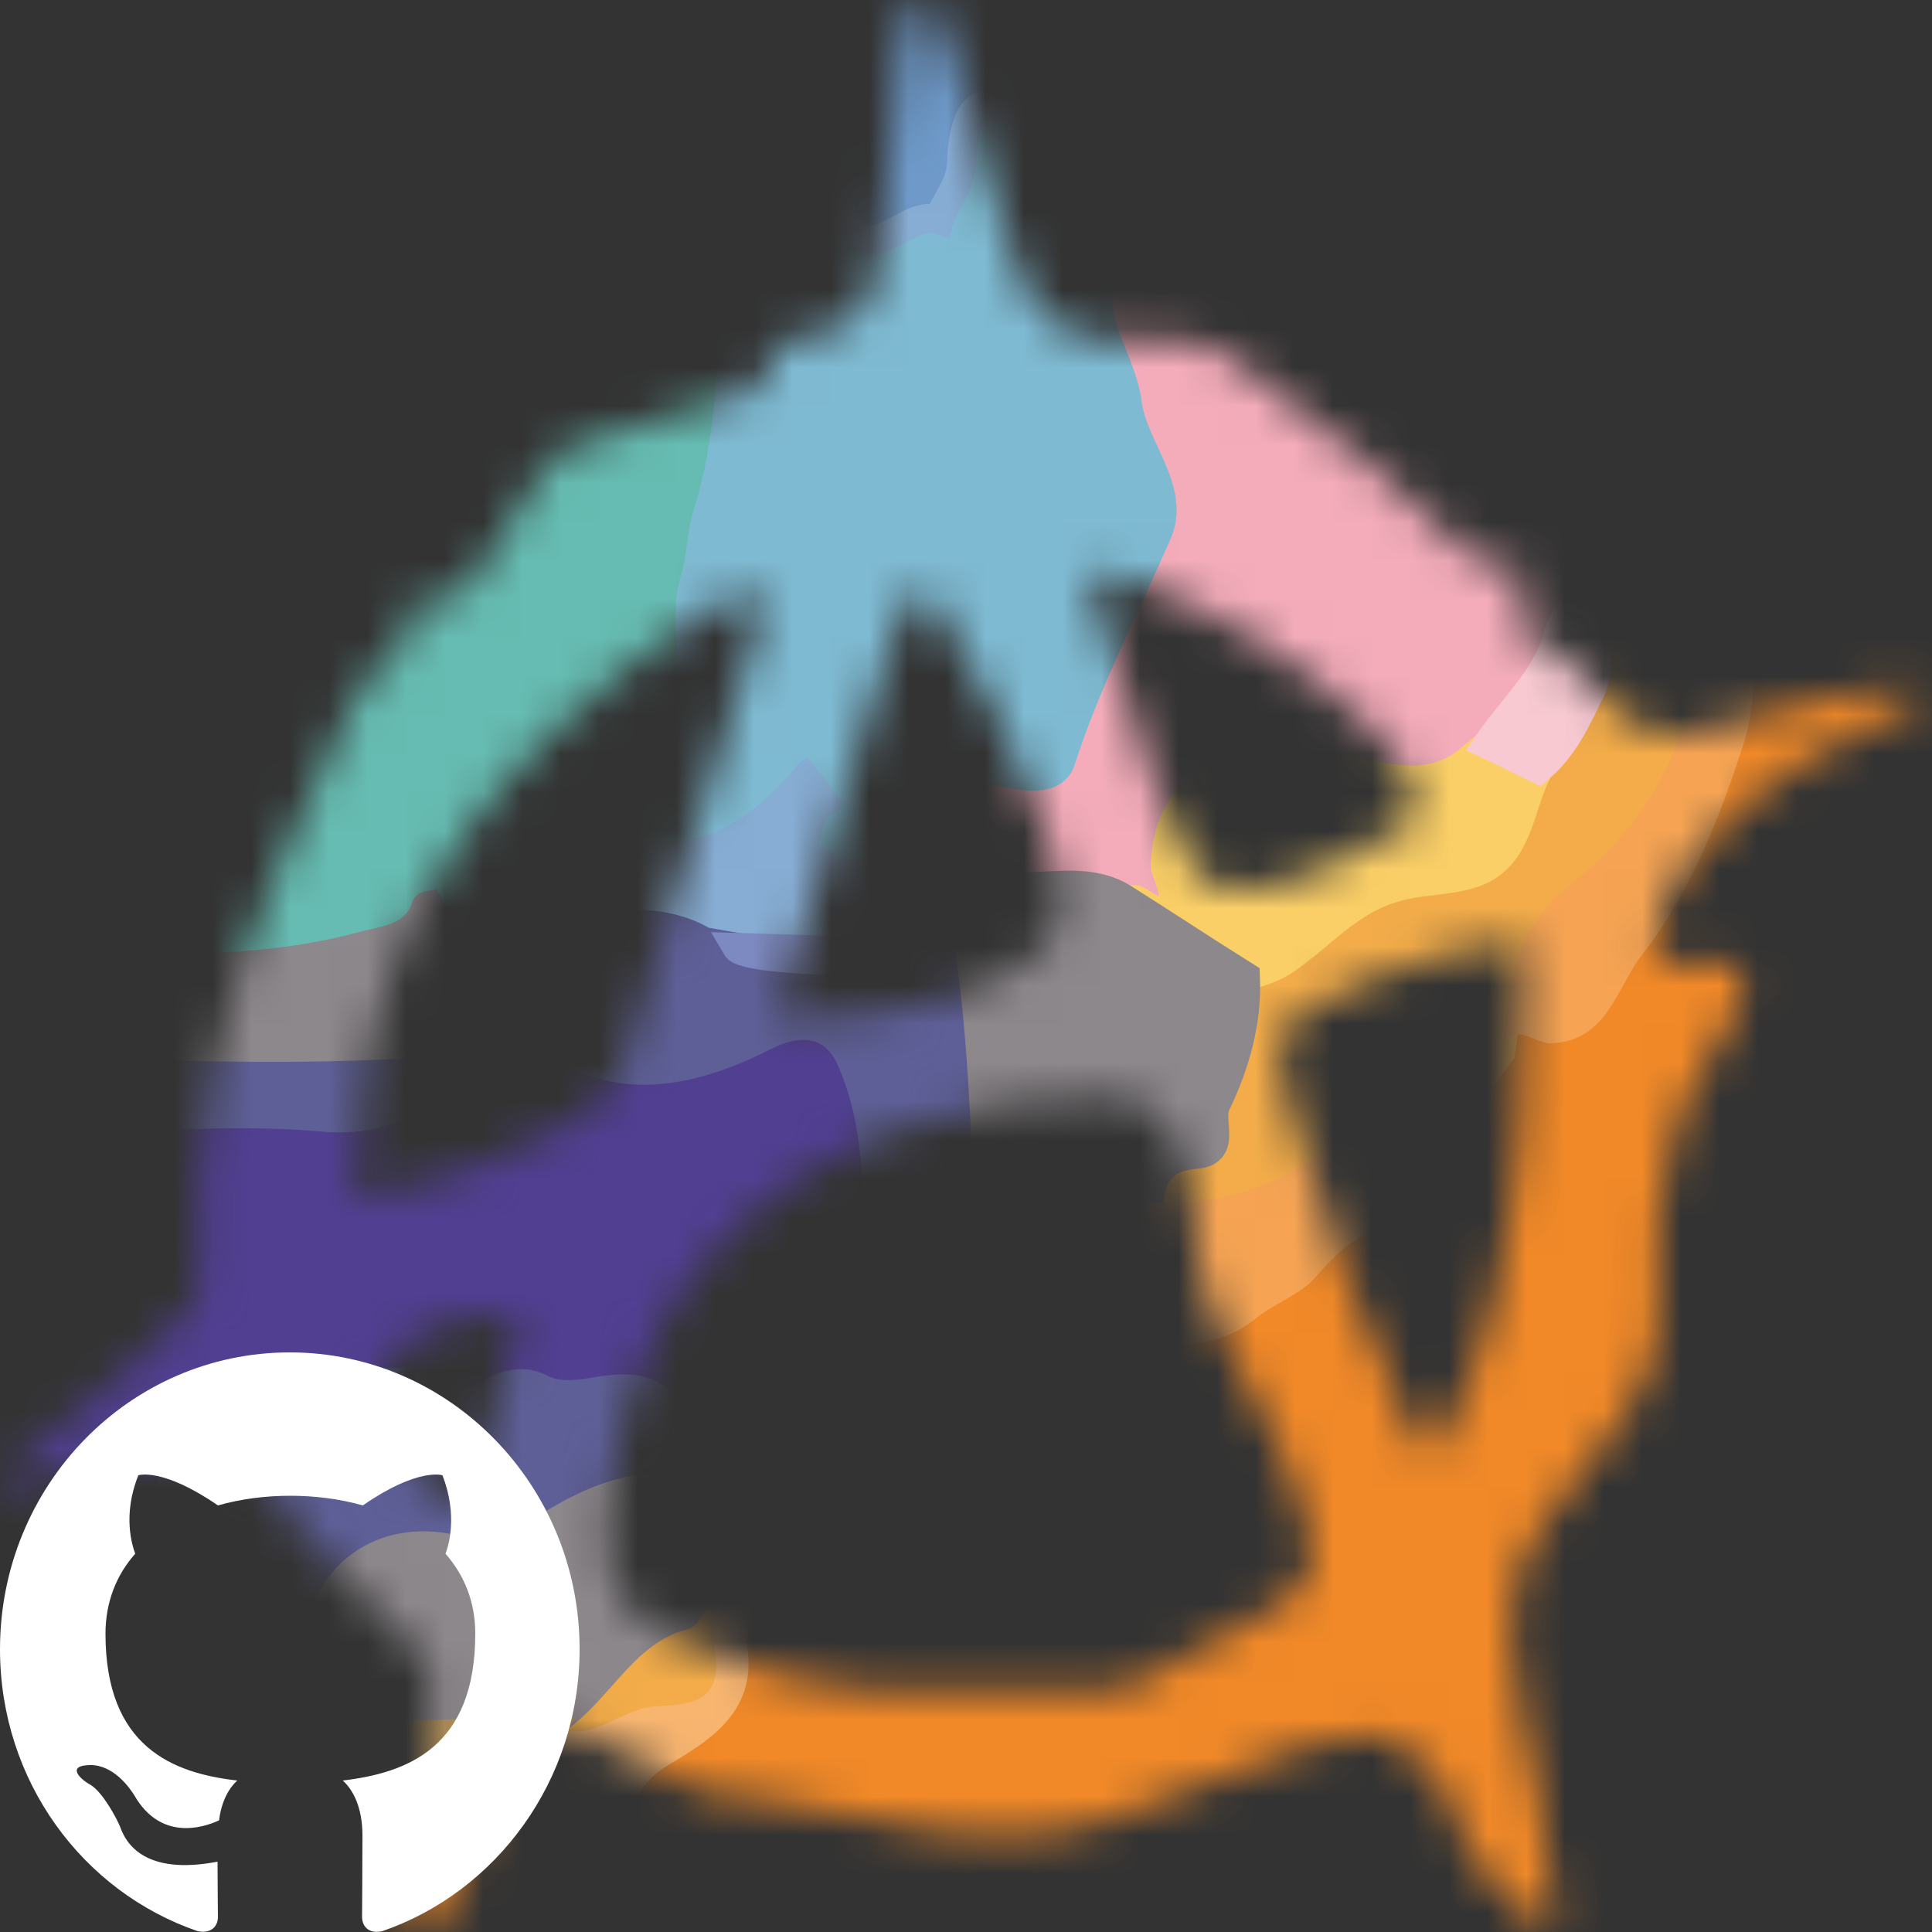 <svg width="50" height="50" viewBox="0 0 50 50" fill="none" xmlns="http://www.w3.org/2000/svg" xmlns:xlink="http://www.w3.org/1999/xlink">
	<rect x="0" y="0" width="50" height="50" fill="#333333" stroke="none"/>
	<desc>
			Created with Pixso.
	</desc>
	<defs/>
	<mask id="mask313_22" mask-type="alpha" maskUnits="userSpaceOnUse" x="0" y="0" width="50" height="50">
		<path id="path" d="M49.98 17.92C50 17.94 50 17.98 49.97 17.99C49.76 18.1 49.55 18.22 49.33 18.32C47.64 19.1 46.03 20 44.66 21.3C44.2 21.75 43.77 22.25 43.38 22.77C43 23.26 42.88 23.86 42.88 24.48C42.88 24.57 42.9 24.67 42.91 24.77C42.93 24.88 43.01 24.96 43.12 24.96L44.94 24.96C45.05 24.96 45.15 25.06 45.14 25.18C45.1 25.93 44.84 26.59 44.4 27.13C43.8 27.87 43.55 28.75 43.27 29.64C42.86 30.93 42.83 32.25 42.93 33.57C43.03 34.94 42.54 36.04 41.75 37.06C41.13 37.86 40.53 38.68 39.91 39.49C39.28 40.31 39.05 41.25 39.11 42.29C39.2 43.64 39.5 44.93 39.79 46.24C40.02 47.31 40.09 48.41 40.23 49.5C40.24 49.53 40.24 49.56 40.24 49.6C40.23 49.75 40.07 49.84 39.94 49.79C39.73 49.7 39.55 49.63 39.39 49.51C38.6 48.93 38.12 48.1 37.72 47.21C37.53 46.77 37.35 46.34 37.16 45.91C37.14 45.86 37.1 45.82 37.05 45.8C36.52 45.58 36.36 45.44 36.21 45.07C36.17 44.99 36.1 44.93 36.02 44.93C35.19 44.92 34.36 45.01 33.57 45.29C32.14 45.81 30.72 46.31 29.31 46.88C27.75 47.51 26.13 47.64 24.5 47.43C22.94 47.24 21.4 46.89 19.85 46.61C19.33 46.52 18.8 46.47 18.28 46.39C18.15 46.37 18.02 46.31 17.9 46.25C16.96 45.78 16.04 45.28 15.09 44.82C14.06 44.33 13.27 44.68 12.89 45.77C12.73 46.23 12.64 46.7 12.48 47.15C12.25 47.84 12.01 48.53 11.74 49.2C11.56 49.67 11.22 49.91 10.71 49.99C10.59 50.01 10.48 49.9 10.49 49.77C10.53 49.34 10.55 48.92 10.62 48.51C10.76 47.64 11.01 46.78 11.1 45.9C11.18 45.02 11.14 44.12 11.13 43.24C11.13 43.11 11.02 42.96 10.92 42.86C10.22 42.12 9.53 41.39 8.81 40.67C8.06 39.91 7.33 39.13 6.82 38.17C6.37 37.3 5.65 37.18 4.86 37.34C3.58 37.6 2.32 37.93 1.05 38.24C0.73 38.32 0.42 38.4 0.1 38.49C0.06 38.5 0.02 38.48 0.01 38.44C-0.01 38.41 -0.01 38.36 0.02 38.33C0.17 38.17 0.31 38.01 0.48 37.86C1.44 37.03 2.42 36.23 3.37 35.39C3.94 34.89 4.46 34.33 4.99 33.78C5.09 33.67 5.16 33.46 5.15 33.3C4.89 29.36 5.77 25.66 7.34 22.11C8.01 20.62 8.7 19.14 9.39 17.61C9.43 17.53 9.5 17.49 9.59 17.48C10.16 17.43 10.25 16.81 10.48 16.36C10.63 16.07 10.75 15.75 10.87 15.42C10.92 15.28 11.09 15.24 11.2 15.35C11.27 15.42 11.35 15.49 11.43 15.57C11.51 15.65 11.63 15.65 11.72 15.57C11.91 15.39 12.11 15.21 12.26 15C12.85 14.12 13.43 13.24 13.97 12.32C14.21 11.9 14.49 11.64 14.96 11.5C16.54 11.04 18.11 10.53 19.67 10.04C19.72 10.02 19.77 9.99 19.79 9.95C19.79 9.94 19.79 9.93 19.79 9.93C19.91 8.96 19.99 8.88 20.93 8.72C21.94 8.54 22.57 7.99 22.74 6.93C22.91 5.88 22.96 4.8 23.06 3.74C23.14 2.84 23.2 1.94 23.3 1.04C23.36 0.51 23.5 0.24 23.83 0.03C23.93 -0.04 24.05 0.01 24.11 0.11C24.28 0.47 24.48 0.82 24.59 1.19C24.92 2.25 25.18 3.33 25.5 4.39C25.78 5.31 26.07 6.22 26.4 7.11C26.84 8.3 27.75 8.81 28.95 8.83C29.41 8.84 29.87 8.85 30.34 8.83C30.9 8.81 31.43 8.94 31.88 9.27C33.1 10.18 34.34 11.08 35.51 12.06C36.4 12.79 37.2 13.62 38.08 14.45C38.13 14.49 38.21 14.51 38.28 14.5C38.7 14.43 39.08 14.65 39.46 14.92C39.54 14.98 39.57 15.09 39.53 15.19C39.41 15.44 39.29 15.69 39.17 15.95C39.12 16.06 39.17 16.2 39.28 16.25C40.15 16.66 40.77 17.38 41.46 18.01C41.7 18.23 41.96 18.44 42.22 18.64C42.71 19.03 43.25 19.11 43.84 18.96C44.98 18.66 46.13 18.35 47.28 18.09C48.17 17.89 49.02 17.78 49.96 17.92C49.97 17.92 49.97 17.92 49.98 17.92ZM25.79 43.76C26.73 43.76 27.66 43.77 28.6 43.76C28.85 43.75 29.13 43.71 29.34 43.6C30.52 42.98 31.7 42.38 32.84 41.69C34.01 40.99 34.11 40.64 33.76 39.26C33.45 38.02 32.87 36.9 32.26 35.8C31.53 34.5 30.97 33.17 30.93 31.64C30.91 30.83 30.69 30.06 30.32 29.33C29.99 28.69 29.49 28.39 28.81 28.38C26.92 28.36 25.07 28.59 23.27 29.22C18.63 30.86 15.79 34.83 15.72 39.79C15.7 40.99 16.2 41.8 17.2 42.27C17.91 42.6 18.64 42.88 19.37 43.11C21.46 43.78 23.62 43.84 25.79 43.76ZM9.21 30.99C9.4 30.97 9.53 30.97 9.66 30.95C11.31 30.67 12.85 30.04 14.33 29.28C14.8 29.03 15.24 28.72 15.67 28.4C15.83 28.28 15.97 28.06 16.03 27.86C17.28 23.84 18.51 19.82 19.74 15.79C19.76 15.75 19.77 15.71 19.78 15.66C19.8 15.55 19.73 15.43 19.62 15.42C19.17 15.37 18.78 15.52 18.41 15.75C16.96 16.64 15.62 17.67 14.4 18.86C12.61 20.6 11.1 22.55 10.2 24.96C9.49 26.88 9.23 28.88 9.21 30.99ZM39.42 24.39C39.29 24.39 39.17 24.37 39.06 24.4C38.47 24.5 37.88 24.59 37.3 24.74C36.06 25.07 34.87 25.53 33.75 26.19C33.13 26.57 33.02 26.81 33.14 27.54C33.19 27.8 33.23 28.07 33.31 28.32C33.81 29.9 34.28 31.49 34.84 33.04C35.34 34.39 35.95 35.7 36.53 37.01C36.61 37.18 36.73 37.32 36.86 37.48C36.96 37.59 37.14 37.58 37.21 37.44C37.85 36.24 38.32 35.08 38.62 33.84C39.36 30.8 39.48 27.69 39.45 24.58C39.45 24.52 39.44 24.47 39.42 24.39ZM20.12 26.33C20.2 26.34 20.27 26.36 20.33 26.36C21.65 26.36 22.96 26.26 24.24 25.92C25.12 25.68 25.94 25.34 26.7 24.81C27.28 24.4 27.55 23.83 27.45 23.11C27.38 22.64 27.3 22.16 27.15 21.71C26.43 19.51 25.28 17.53 24.17 15.53C23.99 15.23 23.7 15.24 23.52 15.53C23.42 15.69 23.35 15.86 23.29 16.03C23.01 16.84 22.74 17.64 22.48 18.46C21.71 21 20.94 23.53 20.18 26.07C20.15 26.15 20.14 26.23 20.12 26.33ZM28.3 14.8L28.2 14.9C28.19 14.92 28.18 14.94 28.19 14.96C28.75 16.77 29.29 18.58 29.9 20.38C30.12 21.05 30.47 21.68 30.8 22.31C31.1 22.88 31.59 23.09 32.24 23.03C33.84 22.88 35.15 22.01 36.5 21.31C36.56 21.28 36.61 21.22 36.61 21.15C36.66 20.55 36.5 20.06 36.17 19.63C35.94 19.33 35.71 19.02 35.44 18.77C33.65 17.12 31.62 15.87 29.36 15.02C29.02 14.9 28.65 14.87 28.3 14.8ZM12.12 38.72C12.17 38.7 12.21 38.65 12.22 38.59C12.58 37.3 12.94 36.02 13.28 34.73C13.32 34.56 13.34 34.39 13.35 34.2C13.36 34.07 13.26 33.95 13.13 33.96C12.06 34.05 11.1 34.26 10.29 34.98C9.98 35.25 9.72 35.61 9.8 36.04C9.98 37.1 10.42 38.02 11.33 38.63C11.57 38.79 11.83 38.85 12.12 38.72Z" fill="#FFFFFF" fill-opacity="1" fill-rule="nonzero"/>
	</mask>
	<g mask="url(#mask313_22)">
		<path id="path" d="M18.68 40.74C18.63 41.39 18.46 42.07 18.56 42.69C18.81 44.26 17.68 44.14 16.84 44.22C15.93 44.32 15.16 45.27 14.15 44.73C14.2 44.66 14.23 44.61 14.28 44.54C15.47 43.7 16.11 42.15 17.68 41.74C17.99 41.67 17.97 40.72 18.68 40.74Z" fill="#F3AC49" fill-opacity="1" fill-rule="nonzero"/>
		<path id="path" d="M-0.49 25.39C-0.49 16.57 -0.49 7.75 -0.5 -1.06C-0.5 -1.32 -0.45 -1.37 -0.21 -1.37C16.79 -1.36 33.78 -1.36 50.78 -1.37C51.02 -1.37 51.07 -1.32 51.07 -1.06C51.06 16.59 51.06 34.26 51.07 51.91C51.07 52.17 51.02 52.22 50.78 52.22C33.78 52.21 16.79 52.21 -0.21 52.22C-0.45 52.22 -0.5 52.17 -0.5 51.91C-0.49 43.07 -0.49 34.23 -0.49 25.39ZM-0.03 27.82C-0.03 35.49 -0.03 43.16 -0.03 50.83C0.11 51.12 -0.41 51.74 0.28 51.74C15.37 51.76 30.47 51.76 45.57 51.75C45.7 51.75 45.95 51.56 45.94 51.52C45.67 50.3 46.4 50.38 47.17 50.42C48.01 50.46 48.85 50.41 49.7 50.43C50 50.44 50.07 50.35 50.07 50.03C50.06 46.49 50.06 42.95 50.06 39.4C50.06 26.11 50.06 12.81 50.05 -0.48C49.99 -0.53 49.94 -0.62 49.88 -0.62C48.33 -0.62 46.79 -0.62 45.24 -0.6C45.17 -0.6 45.01 -0.34 45.01 -0.22C45 4.3 45.01 8.8 45.07 13.31C45.09 14.38 44.52 14.81 43.7 15.07C43.43 15.14 43.18 15.18 42.91 15.25C41.87 15.25 40.79 14.92 40.35 16.53C40.07 17.54 39.16 18.37 38.53 19.27C38.24 19.5 37.97 19.78 37.65 19.94C36.15 20.69 34.74 19.52 33.15 19.75C31.39 20.01 30.24 20.51 30.18 22.43C30.18 22.52 31.08 24.37 29.42 23.31C29.35 23.26 29.25 23.31 29.15 23.31C27.95 22.48 26.51 23.33 25.28 22.7C25.23 22.6 25.18 22.51 25.12 22.41C25.13 21.91 25.17 21.41 25.13 20.91C25.06 20.22 25.16 19.82 25.99 19.97C26.49 20.06 27.29 20.23 27.48 19.66C28.13 17.6 29.12 15.72 29.97 13.77C30.46 12.64 29.33 11.56 29.19 10.4C29.05 9.3 28.17 8.35 28.51 7.17C28.99 5.54 30.12 4.31 31.03 2.95C31.13 2.85 31.22 2.75 31.32 2.65C32.11 1.44 33.02 0.39 34.43 -0.05C34.65 -0.17 35.12 0.05 35.05 -0.42C34.99 -0.82 34.58 -0.61 34.35 -0.61C23.32 -0.61 12.28 -0.58 1.24 -0.65C-0.05 -0.66 -0.25 -0.2 -0.04 0.89C-0.04 9.56 -0.04 18.25 -0.04 26.92C-0.03 27.22 -0.03 27.52 -0.03 27.82ZM38.16 5.91C38.14 5.91 38.13 5.91 38.11 5.91C38.11 3.94 38.11 1.98 38.11 0.01C38.11 -0.21 38.2 -0.49 37.8 -0.48C37.41 -0.47 37.52 -0.18 37.52 0.02C37.49 3.86 37.47 7.7 37.44 11.54C37.44 11.97 37.62 12.24 37.99 12.39C38.02 12.41 38.15 12.28 38.15 12.23C38.16 10.12 38.16 8.02 38.16 5.91Z" fill="#F4ACBA" fill-opacity="1" fill-rule="nonzero"/>
		<path id="path" d="M50.04 -0.46C50.04 12.83 50.04 26.12 50.05 39.41C50.05 42.96 50.05 46.5 50.06 50.05C50.06 50.36 49.99 50.45 49.68 50.45C48.84 50.42 48 50.47 47.16 50.43C46.38 50.39 45.65 50.31 45.92 51.53C45.94 51.58 45.68 51.76 45.56 51.76C30.46 51.77 15.36 51.77 0.26 51.76C-0.43 51.76 0.09 51.13 -0.05 50.84C0.03 50.76 0.11 50.68 0.18 50.6C0.97 49.69 1.75 48.78 2.53 47.88C5.32 47.83 8.11 47.82 10.9 47.68C11.23 47.67 11.3 48.75 11.69 47.84C11.83 47.53 12.08 47.27 12.28 46.99C12.23 47.2 12.09 47.47 12.16 47.61C12.38 48.02 12.54 47.56 12.65 47.47C13.35 46.89 13.95 47.55 14.53 47.7C14.91 47.8 15.17 48.48 15.45 48.92C15.71 49.3 15.92 49.71 16.15 50.11C16.17 49.78 16.2 49.45 16.2 49.13C16.21 48.83 16.17 48.53 16.21 48.23C16.33 47.29 16.13 46.4 17.29 45.69C18.22 45.12 19.61 44.38 19.36 42.65C19.25 41.91 19.36 41.15 19.37 40.39C20.09 39.85 20.82 39.31 21.54 38.77C22.56 37.86 23.73 37.28 25 36.88C25.03 36.88 25.07 36.88 25.11 36.88C25.16 36.85 25.23 36.82 25.29 36.8C26.71 36.95 26.55 35.73 26.8 34.88C28.64 34.16 30.72 35.56 32.49 34.14C32.98 33.74 33.63 33.53 34.03 33.07C34.69 32.31 35.38 31.73 36.4 31.55C36.96 31.46 37.87 31.84 38.03 31.09C38.19 30.31 37.9 29.44 37.81 28.6C38.15 28.15 38.49 27.71 38.84 27.26C39.12 26.33 39.71 27.04 40.14 27.03C41.59 26.96 41.82 25.58 42.49 24.71C43.74 23.11 44.49 21.2 45.1 19.29C45.68 17.48 45.14 15.57 45.14 13.7C45.14 9.12 45.14 4.54 45.14 -0.05C45.14 -0.17 45.2 -0.3 45.23 -0.42C45.32 -0.37 45.4 -0.34 45.48 -0.29C45.43 -0.27 45.36 -0.25 45.3 -0.23C45.32 -0.2 45.34 -0.18 45.36 -0.15C45.4 -0.2 45.45 -0.24 45.48 -0.29C47.02 -0.37 48.52 -0.42 50.04 -0.46Z" fill="#F18928" fill-opacity="1" fill-rule="nonzero"/>
		<path id="path" d="M45.48 -0.29C45.45 -0.24 45.4 -0.2 45.36 -0.15C45.34 -0.18 45.32 -0.2 45.3 -0.23C45.36 -0.25 45.43 -0.27 45.48 -0.29C47.02 -0.37 48.52 -0.42 50.04 -0.46C50.04 12.83 50.04 26.12 50.05 39.41C50.05 42.96 50.05 46.5 50.06 50.05C50.06 50.36 49.99 50.45 49.68 50.45C48.84 50.42 48 50.47 47.16 50.43C46.38 50.39 45.65 50.31 45.92 51.53C45.94 51.58 45.68 51.76 45.56 51.76C30.46 51.77 15.36 51.77 0.26 51.76C-0.43 51.76 0.09 51.13 -0.05 50.84C0.03 50.76 0.11 50.68 0.18 50.6C0.97 49.69 1.75 48.78 2.53 47.88C5.32 47.83 8.11 47.82 10.9 47.68C11.23 47.67 11.3 48.75 11.69 47.84C11.83 47.53 12.08 47.27 12.28 46.99C12.23 47.2 12.09 47.47 12.16 47.61C12.38 48.02 12.54 47.56 12.65 47.47C13.35 46.89 13.95 47.55 14.53 47.7C14.91 47.8 15.17 48.48 15.45 48.92C15.71 49.3 15.92 49.71 16.15 50.11C16.17 49.78 16.2 49.45 16.2 49.13C16.21 48.83 16.17 48.53 16.21 48.23C16.33 47.29 16.13 46.4 17.29 45.69C18.22 45.12 19.61 44.38 19.36 42.65C19.25 41.91 19.36 41.15 19.37 40.39C20.09 39.85 20.82 39.31 21.54 38.77C22.56 37.86 23.73 37.28 25 36.88C25.03 36.88 25.07 36.88 25.11 36.88C25.16 36.85 25.23 36.82 25.29 36.8C26.71 36.95 26.55 35.73 26.8 34.88C28.64 34.16 30.72 35.56 32.49 34.14C32.98 33.74 33.63 33.53 34.03 33.07C34.69 32.31 35.38 31.73 36.4 31.55C36.96 31.46 37.87 31.84 38.03 31.09C38.19 30.31 37.9 29.44 37.81 28.6C38.15 28.15 38.49 27.71 38.84 27.26C39.12 26.33 39.71 27.04 40.14 27.03C41.59 26.96 41.82 25.58 42.49 24.71C43.74 23.11 44.49 21.2 45.1 19.29C45.68 17.48 45.14 15.57 45.14 13.7C45.14 9.12 45.14 4.54 45.14 -0.05C45.14 -0.17 45.2 -0.3 45.23 -0.42C45.32 -0.37 45.4 -0.34 45.48 -0.29Z" stroke="#F18928" stroke-opacity="1" stroke-width="0.755"/>
		<path id="path" d="M-0.05 26.92C-0.05 18.25 -0.05 9.56 -0.05 0.89C-0.02 0.89 0.03 0.88 0.06 0.88C4.44 0.88 8.82 0.93 13.2 0.85C14.4 0.83 15.22 1.17 16.02 2.08C16.79 2.93 17.75 3.59 18.63 4.33C19.41 5.04 19.05 6.09 19.03 6.85C18.97 9.03 18.97 11.24 18.29 13.37C18.13 13.9 18.15 14.5 17.98 15.04C17.62 16.16 18.26 17.41 17.44 18.5C16.77 19.38 16.3 20.42 15.75 21.38C15.26 22.2 14.55 22.89 14.45 23.92C14.4 23.94 14.35 23.94 14.3 23.96C13.24 23.74 11.96 24.95 11.09 23.43C11.09 23.43 11.03 23.45 11.03 23.46C10.77 24.31 9.92 24.34 9.36 24.49C6.91 25.15 4.38 25.13 1.88 24.94C0.26 24.82 -0.25 25.34 0.05 26.91C0.02 26.92 -0.02 26.92 -0.05 26.92Z" fill="#66BCB2" fill-opacity="1" fill-rule="nonzero"/>
		<path id="path" d="M-0.05 0.89C-0.02 0.89 0.03 0.88 0.06 0.88C4.44 0.88 8.82 0.93 13.2 0.85C14.4 0.83 15.22 1.17 16.02 2.08C16.79 2.93 17.75 3.59 18.63 4.33C19.41 5.04 19.05 6.09 19.03 6.85C18.97 9.03 18.97 11.24 18.29 13.37C18.13 13.9 18.15 14.5 17.98 15.04C17.62 16.16 18.26 17.41 17.44 18.5C16.77 19.38 16.3 20.42 15.75 21.38C15.26 22.2 14.55 22.89 14.45 23.92C14.4 23.94 14.35 23.94 14.3 23.96C13.24 23.74 11.96 24.95 11.09 23.43C11.09 23.43 11.03 23.45 11.03 23.46C10.77 24.31 9.92 24.34 9.36 24.49C6.91 25.15 4.38 25.13 1.88 24.94C0.26 24.82 -0.25 25.34 0.05 26.91C0.02 26.92 -0.02 26.92 -0.05 26.92C-0.05 18.25 -0.05 9.56 -0.05 0.89Z" stroke="#66BCB2" stroke-opacity="1" stroke-width="0.755"/>
		<path id="path" d="M15.76 21.38C16.31 20.41 16.78 19.37 17.44 18.49C18.27 17.4 17.62 16.15 17.98 15.03C18.16 14.5 18.13 13.9 18.3 13.36C18.97 11.24 18.97 9.02 19.03 6.84C19.06 6.08 19.41 5.04 18.64 4.33C19.69 4.83 21.1 4.21 21.87 5.71C22.52 6.97 23.47 5.39 24.3 5.69C24.45 5.18 24.87 4.83 24.88 4.19C24.9 3.69 25.03 2.59 25.62 2.75C27.43 3.24 29.23 2.63 31.01 2.97C30.1 4.33 28.96 5.56 28.49 7.19C28.15 8.37 29.03 9.32 29.17 10.43C29.31 11.58 30.44 12.66 29.95 13.79C29.1 15.75 28.11 17.63 27.45 19.68C27.27 20.25 26.47 20.08 25.97 19.99C25.13 19.84 25.04 20.23 25.11 20.93C25.15 21.43 25.11 21.93 25.1 22.43C24.08 22.38 23.07 22.36 22.06 22.26C21.76 22.23 21.47 22.02 21.17 21.89C21.32 21.59 21.18 21.12 21.67 21.02C21.72 21.02 21.81 20.83 21.79 20.79C21.51 20.39 21.21 20 20.91 19.62C20.9 19.61 20.73 19.71 20.66 19.78C19.35 21.35 17.85 22.36 15.76 21.38Z" fill="#7EBAD2" fill-opacity="1" fill-rule="nonzero"/>
		<path id="path" d="M17.44 18.49C18.27 17.4 17.62 16.15 17.98 15.03C18.16 14.5 18.13 13.9 18.3 13.36C18.97 11.24 18.97 9.02 19.03 6.84C19.06 6.08 19.41 5.04 18.64 4.33C19.69 4.83 21.1 4.21 21.87 5.71C22.52 6.97 23.47 5.39 24.3 5.69C24.45 5.18 24.87 4.83 24.88 4.19C24.9 3.69 25.03 2.59 25.62 2.75C27.43 3.24 29.23 2.63 31.01 2.97C30.1 4.33 28.96 5.56 28.49 7.19C28.15 8.37 29.03 9.32 29.17 10.43C29.31 11.58 30.44 12.66 29.95 13.79C29.1 15.75 28.11 17.63 27.45 19.68C27.27 20.25 26.47 20.08 25.97 19.99C25.13 19.84 25.04 20.23 25.11 20.93C25.15 21.43 25.11 21.93 25.1 22.43C24.08 22.38 23.07 22.36 22.06 22.26C21.76 22.23 21.47 22.02 21.17 21.89C21.32 21.59 21.18 21.12 21.67 21.02C21.72 21.02 21.81 20.83 21.79 20.79C21.51 20.39 21.21 20 20.91 19.62C20.9 19.61 20.73 19.71 20.66 19.78C19.35 21.35 17.85 22.36 15.76 21.38C16.31 20.41 16.78 19.37 17.44 18.49Z" stroke="#7EBAD2" stroke-opacity="1" stroke-width="0.755"/>
		<path id="path" d="M31.02 2.97C29.24 2.64 27.43 3.24 25.63 2.75C25.03 2.59 24.9 3.69 24.89 4.19C24.87 4.83 24.46 5.18 24.31 5.69C23.48 5.39 22.53 6.98 21.88 5.71C21.11 4.21 19.7 4.83 18.65 4.33C17.77 3.58 16.79 2.93 16.04 2.07C15.24 1.17 14.4 0.82 13.21 0.85C8.82 0.93 4.44 0.88 0.06 0.88C0.29 0.46 -0.44 -0.44 0.49 -0.45C11.36 -0.49 22.23 -0.48 33.1 -0.45C33.54 -0.45 33.97 -0.17 34.41 -0.02C33 0.4 32.09 1.46 31.3 2.67C31.21 2.77 31.11 2.87 31.02 2.97Z" fill="#6E9ACA" fill-opacity="1" fill-rule="nonzero"/>
		<path id="path" d="M25.63 2.75C25.03 2.59 24.9 3.69 24.89 4.19C24.87 4.83 24.46 5.18 24.31 5.69C23.48 5.39 22.53 6.98 21.88 5.71C21.11 4.21 19.7 4.83 18.65 4.33C17.77 3.58 16.79 2.93 16.04 2.07C15.24 1.17 14.4 0.82 13.21 0.85C8.82 0.93 4.44 0.88 0.06 0.88C0.29 0.46 -0.44 -0.44 0.49 -0.45C11.36 -0.49 22.23 -0.48 33.1 -0.45C33.54 -0.45 33.97 -0.17 34.41 -0.02C33 0.4 32.09 1.46 31.3 2.67C31.21 2.77 31.11 2.87 31.02 2.97C29.24 2.64 27.43 3.24 25.63 2.75Z" stroke="#87ADD4" stroke-opacity="1" stroke-width="0.755"/>
		<path id="path" d="M29.71 31.1C29.78 30.33 30.14 29.95 30.93 29.89C31.75 29.83 31.23 29.02 31.44 28.58C31.94 27.57 32.28 26.46 32.23 25.27C32.55 25.16 32.89 25.08 33.17 24.9C34.15 24.27 34.84 23.32 36.11 22.96C36.8 22.76 37.5 22.81 38.15 22.58C39.34 22.15 39.28 20.81 39.81 19.89C40.46 19.35 40.75 18.61 41.13 17.87C41.47 17.18 40.95 15.88 42.26 15.81C42.65 15.79 42.8 15.59 42.86 15.25C43.14 15.17 43.41 15.1 43.69 15.03C44.34 18.34 42.99 21.03 40.66 22.88C39.04 24.15 39.09 25.64 38.83 27.24C38.49 27.69 38.15 28.13 37.8 28.58C37.44 29.31 36.78 28.94 36.25 29.01C35.77 29.07 35.3 28.93 34.86 29.31C33.38 30.6 31.67 31.26 29.71 31.1Z" fill="#F3AC49" fill-opacity="1" fill-rule="nonzero"/>
		<path id="path" d="M30.93 29.89C31.75 29.83 31.23 29.02 31.44 28.58C31.94 27.57 32.28 26.46 32.23 25.27C32.55 25.16 32.89 25.08 33.17 24.9C34.15 24.27 34.84 23.32 36.11 22.96C36.8 22.76 37.5 22.81 38.15 22.58C39.34 22.15 39.28 20.81 39.81 19.89C40.46 19.35 40.75 18.61 41.13 17.87C41.47 17.18 40.95 15.88 42.26 15.81C42.65 15.79 42.8 15.59 42.86 15.25C43.14 15.17 43.41 15.1 43.69 15.03C44.34 18.34 42.99 21.03 40.66 22.88C39.04 24.15 39.09 25.64 38.83 27.24C38.49 27.69 38.15 28.13 37.8 28.58C37.44 29.31 36.78 28.94 36.25 29.01C35.77 29.07 35.3 28.93 34.86 29.31C33.38 30.6 31.67 31.26 29.71 31.1C29.78 30.33 30.14 29.95 30.93 29.89Z" stroke="#F3AC49" stroke-opacity="1" stroke-width="0.755"/>
		<path id="path" d="M39.83 19.88C39.3 20.8 39.35 22.15 38.16 22.58C37.51 22.81 36.81 22.76 36.11 22.96C34.85 23.32 34.15 24.27 33.17 24.9C32.89 25.08 32.54 25.16 32.23 25.28C31.2 24.63 30.17 23.95 29.13 23.3C29.23 23.3 29.35 23.26 29.42 23.3C31.01 24.33 30.16 22.52 30.16 22.43C30.22 20.5 31.38 20 33.13 19.75C34.72 19.52 36.13 20.68 37.63 19.94C37.95 19.77 38.22 19.49 38.51 19.27C38.95 19.47 39.4 19.68 39.83 19.88Z" fill="#FBCF67" fill-opacity="1" fill-rule="nonzero"/>
		<path id="path" d="M38.16 22.58C37.51 22.81 36.81 22.76 36.11 22.96C34.85 23.32 34.15 24.27 33.17 24.9C32.89 25.08 32.54 25.16 32.23 25.28C31.2 24.63 30.17 23.95 29.13 23.3C29.23 23.3 29.35 23.26 29.42 23.3C31.01 24.33 30.16 22.52 30.16 22.43C30.22 20.5 31.38 20 33.13 19.75C34.72 19.52 36.13 20.68 37.63 19.94C37.95 19.77 38.22 19.49 38.51 19.27C38.95 19.47 39.4 19.68 39.83 19.88C39.3 20.8 39.35 22.15 38.16 22.58Z" stroke="#FBCF67" stroke-opacity="1" stroke-width="0.755" stroke-linejoin="bevel"/>
		<path id="path" d="M26.8 34.87C26.54 35.72 26.71 36.94 25.28 36.79C25.25 36.7 25.12 36.79 25.1 36.87C25.06 36.87 25.01 36.84 24.97 36.84C24.76 32.56 24.93 28.28 24.26 24.02C24.31 23.36 24.72 22.97 25.27 22.69C26.5 23.33 27.94 22.47 29.15 23.3C30.18 23.95 31.19 24.62 32.23 25.27C32.28 26.46 31.96 27.55 31.47 28.57C31.25 29 31.77 29.81 30.95 29.87C30.16 29.93 29.8 30.32 29.73 31.09C28.74 32.35 27.76 33.61 26.8 34.87Z" fill="#8D888C" fill-opacity="1" fill-rule="nonzero"/>
		<path id="path" d="M25.28 36.79C25.25 36.7 25.12 36.79 25.1 36.87C25.06 36.87 25.01 36.84 24.97 36.84C24.76 32.56 24.93 28.28 24.26 24.02C24.31 23.36 24.72 22.97 25.27 22.69C26.5 23.33 27.94 22.47 29.15 23.3C30.18 23.95 31.19 24.62 32.23 25.27C32.28 26.46 31.96 27.55 31.47 28.57C31.25 29 31.77 29.81 30.95 29.87C30.16 29.93 29.8 30.32 29.73 31.09C28.74 32.35 27.76 33.61 26.8 34.87C26.54 35.72 26.71 36.94 25.28 36.79Z" stroke="#8D888C" stroke-opacity="1" stroke-width="0.755"/>
		<path id="path" d="M-0.05 26.92C-0.02 26.92 0.02 26.91 0.06 26.91C4.48 27.08 8.9 27.3 13.32 26.77C12.03 28.47 10.77 29.89 8.28 29.66C5.59 29.42 2.86 29.75 0.15 29.84C0.08 29.17 0.03 28.49 -0.04 27.82C-0.05 27.52 -0.05 27.22 -0.05 26.92Z" fill="#5E5F97" fill-opacity="1" fill-rule="nonzero"/>
		<path id="path" d="M0.06 26.91C4.48 27.08 8.9 27.3 13.32 26.77C12.03 28.47 10.77 29.89 8.28 29.66C5.59 29.42 2.86 29.75 0.15 29.84C0.08 29.17 0.03 28.49 -0.04 27.82C-0.05 27.52 -0.05 27.22 -0.05 26.92C-0.02 26.92 0.02 26.91 0.06 26.91Z" stroke="#5E5F97" stroke-opacity="1" stroke-width="0.755"/>
		<path id="path" d="M38.84 27.24C39.09 25.64 39.04 24.15 40.66 22.88C42.99 21.03 44.34 18.34 43.68 15.03C44.5 14.77 45.03 14.41 45.02 13.33C44.96 8.82 44.99 4.31 45 -0.2C45 -0.33 45.14 -0.58 45.23 -0.58C46.78 -0.61 48.32 -0.61 49.87 -0.6C49.93 -0.6 49.98 -0.51 50.04 -0.46C48.52 -0.41 47.01 -0.36 45.5 -0.32C45.41 -0.36 45.32 -0.4 45.25 -0.44C45.22 -0.32 45.16 -0.2 45.16 -0.08C45.15 4.51 45.16 9.09 45.15 13.68C45.14 15.54 45.7 17.46 45.12 19.26C44.5 21.18 43.75 23.09 42.51 24.69C41.83 25.56 41.6 26.94 40.15 27C39.71 27.03 39.12 26.32 38.84 27.24Z" fill="#F6A453" fill-opacity="1" fill-rule="nonzero"/>
		<path id="path" d="M25.29 22.68C24.75 22.96 24.32 23.38 24.26 24.05C23.97 24.25 23.67 24.46 23.38 24.66C21.94 24.62 20.51 24.56 19.07 24.52C18.78 24.47 18.49 24.42 18.21 24.38C17.02 23.67 15.71 24.02 14.46 23.91C14.55 22.88 15.27 22.19 15.76 21.38C17.85 22.36 19.34 21.35 20.67 19.77C20.73 19.7 20.91 19.6 20.91 19.61C21.22 19.99 21.51 20.38 21.79 20.78C21.81 20.82 21.74 21 21.68 21.02C21.19 21.11 21.33 21.58 21.18 21.88C21.48 22.01 21.76 22.22 22.07 22.25C23.08 22.34 24.12 22.36 25.13 22.41C25.19 22.5 25.24 22.58 25.29 22.68Z" fill="#87ADD4" fill-opacity="1" fill-rule="nonzero"/>
		<path id="path" d="M38.17 5.9C38.17 8.02 38.16 10.19 38.15 12.3C38.15 12.36 38.02 12.48 37.99 12.46C37.62 12.31 37.44 12.04 37.44 11.61C37.47 7.75 37.48 3.89 37.51 0.04C37.51 -0.17 37.4 -0.48 37.8 -0.48C38.19 -0.49 38.12 -0.21 38.13 0.01C38.13 1.98 38.12 3.92 38.12 5.9C38.13 5.9 38.15 5.9 38.17 5.9Z" fill="#DDC4E0" fill-opacity="1" fill-rule="nonzero"/>
		<path id="path" d="M39.81 19.9C39.38 19.7 38.93 19.46 38.5 19.26C39.12 18.35 40.02 17.54 40.3 16.53C40.74 14.92 41.89 15.24 42.92 15.23C42.86 15.57 42.67 15.8 42.28 15.81C40.96 15.88 41.51 17.19 41.16 17.87C40.79 18.63 40.46 19.36 39.81 19.9Z" fill="#F8C9D1" fill-opacity="1" fill-rule="nonzero"/>
		<path id="path" d="M38.5 19.26C39.12 18.35 40.02 17.54 40.3 16.53C40.74 14.92 41.89 15.24 42.92 15.23C42.86 15.57 42.67 15.8 42.28 15.81C40.96 15.88 41.51 17.19 41.16 17.87C40.79 18.63 40.46 19.36 39.81 19.9C39.38 19.7 38.93 19.46 38.5 19.26Z" stroke="#F8C9D1" stroke-opacity="1" stroke-width="0.755"/>
		<path id="path" d="M34.41 -0.02C33.97 -0.17 33.54 -0.45 33.1 -0.45C22.23 -0.47 11.36 -0.49 0.49 -0.45C-0.44 -0.45 0.29 0.46 0.06 0.88C0.03 0.88 -0.02 0.89 -0.05 0.89C-0.27 -0.2 -0.07 -0.66 1.22 -0.65C12.26 -0.58 23.3 -0.61 34.33 -0.6C34.57 -0.6 34.97 -0.81 35.03 -0.4C35.11 0.07 34.64 -0.14 34.41 -0.02Z" fill="#7EBAD2" fill-opacity="1" fill-rule="nonzero"/>
		<path id="path" d="M33.1 -0.45C22.23 -0.47 11.36 -0.49 0.49 -0.45C-0.44 -0.45 0.29 0.46 0.06 0.88C0.03 0.88 -0.02 0.89 -0.05 0.89C-0.27 -0.2 -0.07 -0.66 1.22 -0.65C12.26 -0.58 23.3 -0.61 34.33 -0.6C34.57 -0.6 34.97 -0.81 35.03 -0.4C35.11 0.07 34.64 -0.14 34.41 -0.02C33.97 -0.17 33.54 -0.45 33.1 -0.45Z" stroke="#7EBAD2" stroke-opacity="1" stroke-width="0.755"/>
		<path id="path" d="M-0.05 27.82C0.02 28.49 0.08 29.17 0.14 29.84C0.11 30.3 0.06 30.75 0.06 31.21C0.05 37.53 0.05 43.84 0.06 50.16C0.06 50.3 0.13 50.45 0.18 50.59C0.1 50.67 0.02 50.75 -0.05 50.83C-0.05 43.16 -0.05 35.49 -0.05 27.82Z" fill="#9B8BC1" fill-opacity="1" fill-rule="nonzero"/>
		<path id="path" d="M31.02 2.97C31.11 2.87 31.21 2.78 31.31 2.67C31.21 2.77 31.11 2.87 31.02 2.97Z" fill="#7EBAD2" fill-opacity="1" fill-rule="nonzero"/>
		<path id="path" d="M0.18 50.59C0.13 50.45 0.05 50.3 0.05 50.16C0.05 43.84 0.05 37.53 0.05 31.21C0.05 30.75 0.11 30.3 0.14 29.84C2.86 29.76 5.59 29.42 8.27 29.66C10.76 29.89 12.03 28.47 13.31 26.77C13.34 26.76 13.39 26.76 13.42 26.74C13.93 26.55 14.17 26.85 14.6 27.12C16.31 28.15 18.17 27.62 19.81 26.79C20.9 26.25 21.65 26.57 22.03 27.42C23.02 29.65 22.59 32.12 22.85 34.47C23.15 37.12 21.61 36.49 20.29 36.49C19.41 36.5 18.54 36.51 17.66 36.49C17.47 36.48 17.26 36.4 17.11 36.27C16.14 35.46 14.99 36.44 14 35.93C12.93 35.39 12.22 36.76 11.24 36.46C10.94 36.37 10.72 35.77 10.46 35.78C8.9 35.81 7.33 35.81 6.01 36.94C5.44 37.42 4.48 37.53 4.44 38.5C4.37 40 4.38 41.52 4.39 43.02C4.4 44.41 4.41 44.41 5.18 44.69C5.22 44.7 5.23 44.82 5.25 44.89C4.34 45.88 3.44 46.88 2.53 47.86C1.75 48.78 0.96 49.68 0.18 50.59Z" fill="#513F92" fill-opacity="1" fill-rule="nonzero"/>
		<path id="path" d="M0.05 50.16C0.05 43.84 0.05 37.53 0.05 31.21C0.05 30.75 0.11 30.3 0.14 29.84C2.86 29.76 5.59 29.42 8.27 29.66C10.76 29.89 12.03 28.47 13.31 26.77C13.34 26.76 13.39 26.76 13.42 26.74C13.93 26.55 14.17 26.85 14.6 27.12C16.31 28.15 18.17 27.62 19.81 26.79C20.9 26.25 21.65 26.57 22.03 27.42C23.02 29.65 22.59 32.12 22.85 34.47C23.15 37.12 21.61 36.49 20.29 36.49C19.41 36.5 18.54 36.51 17.66 36.49C17.47 36.48 17.26 36.4 17.11 36.27C16.14 35.46 14.99 36.44 14 35.93C12.93 35.39 12.22 36.76 11.24 36.46C10.94 36.37 10.72 35.77 10.46 35.78C8.9 35.81 7.33 35.81 6.01 36.94C5.44 37.42 4.48 37.53 4.44 38.5C4.37 40 4.38 41.52 4.39 43.02C4.4 44.41 4.41 44.41 5.18 44.69C5.22 44.7 5.23 44.82 5.25 44.89C4.34 45.88 3.44 46.88 2.53 47.86C1.75 48.78 0.96 49.68 0.18 50.59C0.13 50.45 0.05 50.3 0.05 50.16Z" stroke="#513F92" stroke-opacity="1" stroke-width="0.755"/>
		<path id="path" d="M5.25 44.89C5.23 44.82 5.22 44.71 5.18 44.7C4.41 44.41 4.4 44.42 4.39 43.03C4.38 41.52 4.38 40.01 4.44 38.51C4.48 37.53 5.44 37.43 6.01 36.94C7.33 35.82 8.9 35.81 10.46 35.78C10.71 35.78 10.94 36.38 11.24 36.47C12.22 36.77 12.93 35.39 14 35.94C14.99 36.45 16.14 35.47 17.11 36.28C17.26 36.4 17.47 36.49 17.66 36.49C18.54 36.52 19.41 36.51 20.29 36.5C21.61 36.49 23.14 37.13 22.85 34.48C22.59 32.12 23.02 29.66 22.03 27.42C21.66 26.58 20.9 26.26 19.81 26.8C18.17 27.63 16.31 28.16 14.6 27.12C14.17 26.85 13.93 26.55 13.42 26.75C13.72 25.82 14.01 24.88 14.31 23.95C14.36 23.94 14.41 23.93 14.46 23.91C15.71 24.02 17.02 23.66 18.21 24.37C18.49 24.42 18.78 24.47 19.07 24.52C19.27 24.86 23.03 24.98 23.38 24.66C23.67 24.46 23.97 24.24 24.26 24.04C24.93 28.29 24.77 32.6 24.98 36.88C23.72 37.27 22.54 37.86 21.53 38.77C20.32 38.72 19.08 38.79 17.9 38.58C16.21 38.27 14.91 39.02 13.61 39.88C13.07 40.24 12.48 40.33 11.91 40.15C9.96 39.58 8.18 40.81 8.28 42.86C8.35 44.24 8.18 45.06 6.59 44.59C6.27 44.5 5.87 44.65 5.51 44.69C5.43 44.75 5.33 44.82 5.25 44.89Z" fill="#5E5F97" fill-opacity="1" fill-rule="nonzero"/>
		<path id="path" d="M5.18 44.7C4.41 44.41 4.4 44.42 4.39 43.03C4.38 41.52 4.38 40.01 4.44 38.51C4.48 37.53 5.44 37.43 6.01 36.94C7.33 35.82 8.9 35.81 10.46 35.78C10.71 35.78 10.94 36.38 11.24 36.47C12.22 36.77 12.93 35.39 14 35.94C14.99 36.45 16.14 35.47 17.11 36.28C17.26 36.4 17.47 36.49 17.66 36.49C18.54 36.52 19.41 36.51 20.29 36.5C21.61 36.49 23.14 37.13 22.85 34.48C22.59 32.12 23.02 29.66 22.03 27.42C21.66 26.58 20.9 26.26 19.81 26.8C18.17 27.63 16.31 28.16 14.6 27.12C14.17 26.85 13.93 26.55 13.42 26.75C13.72 25.82 14.01 24.88 14.31 23.95C14.36 23.94 14.41 23.93 14.46 23.91C15.71 24.02 17.02 23.66 18.21 24.37C18.49 24.42 18.78 24.47 19.07 24.52C19.27 24.86 23.03 24.98 23.38 24.66C23.67 24.46 23.97 24.24 24.26 24.04C24.93 28.29 24.77 32.6 24.98 36.88C23.72 37.27 22.54 37.86 21.53 38.77C20.32 38.72 19.08 38.79 17.9 38.58C16.21 38.27 14.91 39.02 13.61 39.88C13.07 40.24 12.48 40.33 11.91 40.15C9.96 39.58 8.18 40.81 8.28 42.86C8.35 44.24 8.18 45.06 6.59 44.59C6.27 44.5 5.87 44.65 5.51 44.69C5.43 44.75 5.33 44.82 5.25 44.89C5.23 44.82 5.22 44.71 5.18 44.7Z" stroke="#5E5F97" stroke-opacity="1" stroke-width="0.755"/>
		<path id="path" d="M5.52 44.68C5.88 44.64 6.28 44.49 6.6 44.59C8.19 45.05 8.36 44.24 8.29 42.86C8.19 40.81 9.96 39.57 11.92 40.15C12.49 40.32 13.08 40.23 13.62 39.88C14.92 39.02 16.22 38.26 17.9 38.57C19.08 38.78 20.32 38.71 21.53 38.76C20.81 39.3 20.09 39.85 19.37 40.39C19.11 40.54 18.87 40.7 18.62 40.85C17.95 40.84 17.96 41.73 17.67 41.81C16.17 42.2 15.56 43.67 14.42 44.48C14.31 44.26 14.23 44.2 13.96 44.36C13.53 44.6 13.04 44.82 12.57 44.84C10.39 44.94 8.22 44.97 6.05 44.99C5.87 45 5.69 44.79 5.52 44.68Z" fill="#8D888C" fill-opacity="1" fill-rule="nonzero"/>
		<path id="path" d="M6.6 44.59C8.19 45.05 8.36 44.24 8.29 42.86C8.19 40.81 9.96 39.57 11.92 40.15C12.49 40.32 13.08 40.23 13.62 39.88C14.92 39.02 16.22 38.26 17.9 38.57C19.08 38.78 20.32 38.71 21.53 38.76C20.81 39.3 20.09 39.85 19.37 40.39C19.11 40.54 18.87 40.7 18.62 40.85C17.95 40.84 17.96 41.73 17.67 41.81C16.17 42.2 15.56 43.67 14.42 44.48C14.31 44.26 14.23 44.2 13.96 44.36C13.53 44.6 13.04 44.82 12.57 44.84C10.39 44.94 8.22 44.97 6.05 44.99C5.87 45 5.69 44.79 5.52 44.68C5.88 44.64 6.28 44.49 6.6 44.59Z" stroke="#8D888C" stroke-opacity="1" stroke-width="0.755"/>
		<path id="path" d="M29.71 31.1C31.67 31.26 33.38 30.6 34.87 29.31C35.31 28.93 35.78 29.07 36.26 29.01C36.79 28.94 37.45 29.31 37.81 28.58C37.91 29.42 38.19 30.3 38.04 31.08C37.88 31.83 36.97 31.44 36.41 31.54C35.39 31.72 34.7 32.29 34.04 33.06C33.63 33.52 32.98 33.73 32.5 34.12C30.73 35.55 28.64 34.14 26.81 34.87C27.76 33.61 28.74 32.36 29.71 31.1Z" fill="#F6A453" fill-opacity="1" fill-rule="nonzero"/>
		<path id="path" d="M5.52 44.68C5.7 44.79 5.87 45 6.05 44.99C8.22 44.96 10.4 44.93 12.57 44.84C13.04 44.82 13.53 44.6 13.95 44.35C14.23 44.2 14.32 44.26 14.43 44.48C14.39 44.54 14.35 44.6 14.3 44.66C13.63 45.43 12.96 46.21 12.28 46.98C12.08 47.26 11.83 47.52 11.69 47.83C11.3 48.75 11.23 47.66 10.9 47.68C8.11 47.82 5.31 47.82 2.53 47.87C3.43 46.87 4.34 45.88 5.25 44.89C5.33 44.82 5.43 44.75 5.52 44.68Z" fill="#B59259" fill-opacity="1" fill-rule="nonzero"/>
		<path id="path" d="M6.05 44.99C8.22 44.96 10.4 44.93 12.57 44.84C13.04 44.82 13.53 44.6 13.95 44.35C14.23 44.2 14.32 44.26 14.43 44.48C14.39 44.54 14.35 44.6 14.3 44.66C13.63 45.43 12.96 46.21 12.28 46.98C12.08 47.26 11.83 47.52 11.69 47.83C11.3 48.75 11.23 47.66 10.9 47.68C8.11 47.82 5.31 47.82 2.53 47.87C3.43 46.87 4.34 45.88 5.25 44.89C5.33 44.82 5.43 44.75 5.52 44.68C5.7 44.79 5.87 45 6.05 44.99Z" stroke="#B59259" stroke-opacity="1" stroke-width="0.755"/>
		<path id="path" d="M12.28 46.97C12.96 46.2 13.63 45.42 14.3 44.65C15.27 45.17 15.99 44.26 16.87 44.17C17.67 44.09 18.74 44.21 18.5 42.71C18.41 42.12 18.57 41.48 18.61 40.86C18.86 40.7 19.11 40.54 19.36 40.39C19.35 41.14 19.24 41.91 19.34 42.65C19.6 44.38 18.21 45.12 17.28 45.69C16.12 46.4 16.31 47.29 16.2 48.23C16.16 48.52 16.2 48.83 16.19 49.13C16.18 49.46 16.15 49.79 16.14 50.11C15.91 49.71 15.69 49.3 15.44 48.92C15.15 48.48 14.9 47.8 14.52 47.7C13.93 47.55 13.34 46.9 12.64 47.47C12.54 47.56 12.37 48.02 12.15 47.61C12.09 47.46 12.24 47.19 12.28 46.97Z" fill="#F8B570" fill-opacity="1" fill-rule="nonzero"/>
		<path id="path" d="M14.31 23.95C14.01 24.88 13.73 25.81 13.43 26.74C13.39 26.75 13.35 26.76 13.32 26.77C8.9 27.3 4.48 27.08 0.05 26.91C-0.24 25.35 0.28 24.83 1.88 24.94C4.38 25.12 6.92 25.15 9.37 24.49C9.92 24.34 10.77 24.3 11.03 23.46C11.04 23.44 11.1 23.43 11.1 23.43C11.97 24.94 13.25 23.74 14.31 23.95Z" fill="#8D888C" fill-opacity="1" fill-rule="nonzero"/>
		<path id="path" d="M13.43 26.74C13.39 26.75 13.35 26.76 13.32 26.77C8.9 27.3 4.48 27.08 0.05 26.91C-0.24 25.35 0.28 24.83 1.88 24.94C4.38 25.12 6.92 25.15 9.37 24.49C9.92 24.34 10.77 24.3 11.03 23.46C11.04 23.44 11.1 23.43 11.1 23.43C11.97 24.94 13.25 23.74 14.31 23.95C14.01 24.88 13.73 25.81 13.43 26.74Z" stroke="#8D888C" stroke-opacity="1" stroke-width="0.755"/>
		<path id="path" d="M23.38 24.66C23.08 24.99 19.27 24.86 19.07 24.52C20.51 24.56 21.95 24.62 23.38 24.66Z" fill="#7D89C1" fill-opacity="1" fill-rule="nonzero"/>
		<path id="path" d="M19.07 24.52C20.51 24.56 21.95 24.62 23.38 24.66C23.08 24.99 19.27 24.86 19.07 24.52Z" stroke="#7D89C1" stroke-opacity="1" stroke-width="0.755"/>
		<path id="path" d="M19.07 24.52C18.78 24.47 18.49 24.42 18.21 24.38C18.49 24.42 18.78 24.47 19.07 24.52Z" fill="#7D89C1" fill-opacity="1" fill-rule="nonzero"/>
	</g>
	<path id="path" d="M7.5 35C3.35 35 0 38.44 0 42.68C0 46.09 2.14 48.96 5.12 49.98C5.5 50.05 5.64 49.82 5.64 49.61C5.64 49.43 5.63 48.83 5.63 48.18C3.75 48.54 3.26 47.71 3.11 47.28C3.02 47.06 2.66 46.38 2.34 46.19C2.08 46.05 1.7 45.69 2.33 45.68C2.92 45.67 3.34 46.24 3.48 46.47C4.16 47.64 5.24 47.31 5.67 47.11C5.73 46.61 5.93 46.27 6.14 46.08C4.48 45.89 2.73 45.22 2.73 42.28C2.73 41.45 3.02 40.75 3.5 40.21C3.43 40.02 3.16 39.23 3.58 38.18C3.58 38.18 4.2 37.97 5.64 38.96C6.24 38.79 6.88 38.71 7.51 38.71C8.15 38.71 8.79 38.79 9.39 38.96C10.82 37.97 11.45 38.18 11.45 38.18C11.86 39.23 11.6 40.02 11.53 40.21C12 40.75 12.3 41.43 12.3 42.28C12.3 45.23 10.54 45.88 8.87 46.08C9.14 46.32 9.38 46.78 9.38 47.5C9.38 48.53 9.37 49.36 9.37 49.61C9.37 49.82 9.51 50.06 9.89 49.98C12.85 48.96 15 46.08 15 42.68C15 38.44 11.64 35 7.5 35Z" fill="#FFFFFF" fill-opacity="1" fill-rule="nonzero"/>
</svg>
